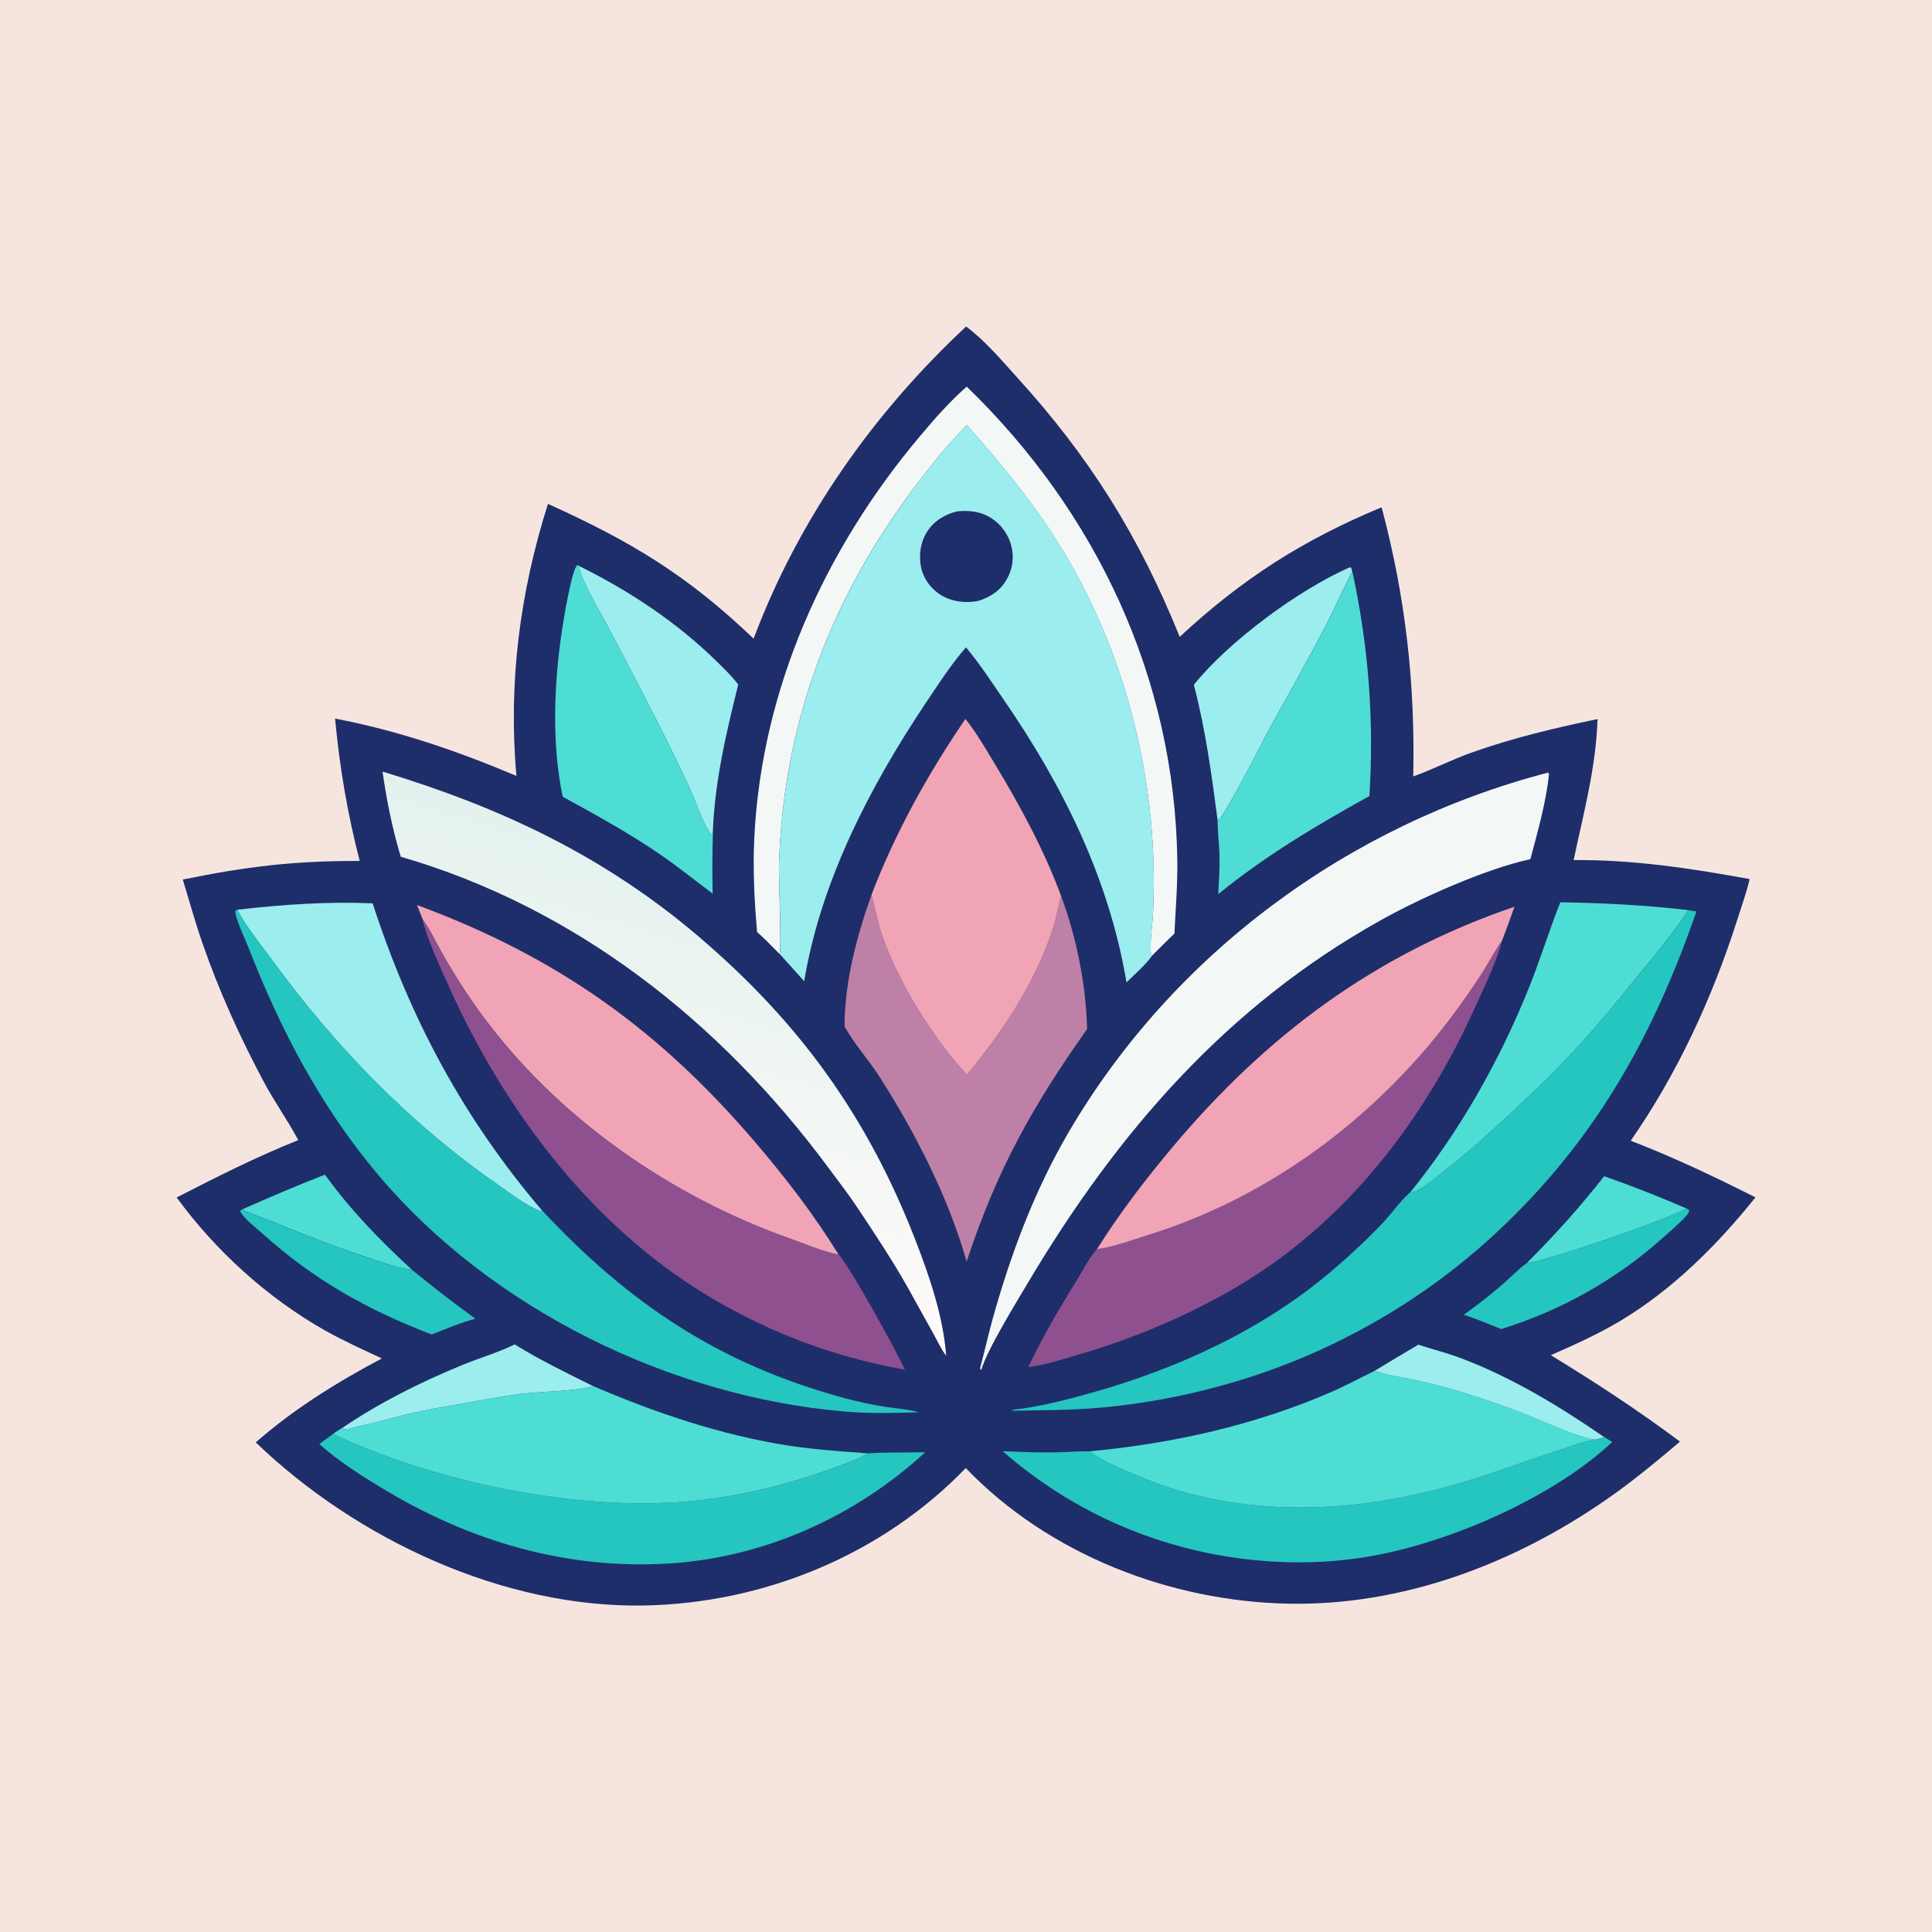 <svg width="16" height="16" viewBox="0 0 16 16" fill="none" xmlns="http://www.w3.org/2000/svg">
<rect width="16" height="16" fill="#F6E5DF"/>
<path d="M8.001 2.704C8.154 2.817 8.294 2.983 8.421 3.123C9.027 3.789 9.433 4.441 9.77 5.274C10.286 4.794 10.79 4.472 11.442 4.201C11.641 4.95 11.72 5.656 11.704 6.43C11.866 6.372 12.021 6.292 12.183 6.234C12.524 6.112 12.876 6.029 13.23 5.955C13.219 6.35 13.113 6.739 13.032 7.123C13.525 7.118 14.007 7.192 14.49 7.28C14.463 7.393 14.423 7.505 14.388 7.615C14.182 8.261 13.892 8.89 13.505 9.447C13.86 9.584 14.198 9.745 14.538 9.916C14.226 10.306 13.857 10.675 13.427 10.934C13.241 11.046 13.042 11.136 12.843 11.223C13.209 11.446 13.57 11.682 13.913 11.939C13.715 12.106 13.517 12.271 13.304 12.418C12.533 12.953 11.617 13.299 10.671 13.281C9.689 13.262 8.684 12.872 7.998 12.158C7.306 12.875 6.332 13.276 5.34 13.296C4.169 13.319 2.951 12.747 2.118 11.945C2.44 11.664 2.786 11.45 3.162 11.25C3.004 11.176 2.844 11.104 2.691 11.018C2.213 10.747 1.787 10.36 1.463 9.917C1.796 9.746 2.122 9.581 2.47 9.442C2.381 9.274 2.268 9.118 2.179 8.949C1.983 8.58 1.813 8.204 1.676 7.809C1.616 7.636 1.567 7.459 1.514 7.284C2.048 7.175 2.433 7.129 2.979 7.13C2.878 6.739 2.812 6.352 2.775 5.951C3.295 6.05 3.791 6.22 4.277 6.426C4.208 5.659 4.305 4.906 4.538 4.173C5.228 4.484 5.695 4.767 6.241 5.289C6.614 4.299 7.229 3.424 8.001 2.704Z" fill="#1E2E6A"/>
<path d="M13.285 9.741C13.515 9.821 13.742 9.911 13.966 10.008C13.784 10.109 12.84 10.434 12.643 10.461C12.874 10.231 13.084 9.997 13.285 9.741Z" fill="#4EDDD4"/>
<path d="M11.746 11.136C11.865 11.175 11.985 11.205 12.102 11.249C12.524 11.409 12.914 11.646 13.285 11.901C13.259 11.911 13.236 11.918 13.209 11.922C13.085 11.914 12.73 11.748 12.592 11.696C12.446 11.64 12.297 11.59 12.149 11.543C12.004 11.497 11.856 11.458 11.708 11.426C11.606 11.403 11.48 11.392 11.385 11.352C11.505 11.28 11.625 11.207 11.746 11.136Z" fill="#9CEDEE"/>
<path d="M2.002 10.017C2.23 9.917 2.458 9.818 2.691 9.728C2.902 10.02 3.146 10.272 3.411 10.515C3.294 10.502 3.173 10.457 3.062 10.42C2.792 10.332 2.531 10.229 2.269 10.122C2.18 10.086 2.089 10.056 2.002 10.017Z" fill="#4EDDD4"/>
<path d="M2.834 11.826C3.139 11.618 3.486 11.445 3.827 11.305C3.97 11.246 4.124 11.202 4.262 11.134C4.47 11.262 4.689 11.369 4.908 11.477C4.821 11.52 4.446 11.526 4.319 11.543C4.147 11.566 3.976 11.597 3.805 11.628C3.668 11.652 3.53 11.675 3.395 11.707C3.255 11.74 3.116 11.783 2.975 11.811C2.939 11.818 2.886 11.842 2.851 11.834C2.843 11.832 2.84 11.83 2.834 11.826Z" fill="#9CEDEE"/>
<path d="M13.966 10.007L13.988 10.02C13.989 10.042 13.977 10.054 13.963 10.071C13.906 10.135 13.834 10.194 13.77 10.252C13.383 10.598 12.929 10.852 12.433 11.007C12.33 10.966 12.228 10.923 12.123 10.888C12.232 10.809 12.337 10.73 12.438 10.641C12.505 10.584 12.572 10.512 12.643 10.461C12.84 10.433 13.785 10.109 13.966 10.007Z" fill="#25C5C0"/>
<path d="M2.001 10.017C2.088 10.056 2.179 10.086 2.267 10.122C2.53 10.229 2.79 10.332 3.06 10.42C3.172 10.457 3.293 10.502 3.41 10.515C3.584 10.655 3.755 10.79 3.937 10.921C3.813 10.955 3.694 11.004 3.575 11.052C3.042 10.847 2.6 10.6 2.175 10.217C2.12 10.167 2.022 10.096 1.988 10.03L2.001 10.017Z" fill="#25C5C0"/>
<path d="M9.887 5.671C10.177 5.31 10.754 4.885 11.178 4.698L11.19 4.703L11.199 4.735C11.123 4.876 11.06 5.025 10.986 5.168C10.833 5.465 10.666 5.755 10.507 6.048C10.387 6.271 10.274 6.503 10.143 6.719C10.126 6.746 10.109 6.774 10.084 6.795C10.034 6.413 9.984 6.044 9.887 5.671Z" fill="#9CEDEE"/>
<path d="M4.799 4.689C5.213 4.894 5.605 5.153 5.935 5.477C5.996 5.537 6.062 5.6 6.114 5.669C6.013 6.072 5.917 6.484 5.903 6.901L5.892 6.906C5.886 6.902 5.884 6.901 5.879 6.895C5.833 6.841 5.757 6.627 5.723 6.552C5.676 6.449 5.626 6.345 5.576 6.242C5.399 5.88 5.211 5.522 5.022 5.166C4.984 5.095 4.786 4.756 4.799 4.689Z" fill="#9CEDEE"/>
<path d="M12.922 7.472C13.278 7.478 13.629 7.496 13.982 7.537C13.856 7.732 13.704 7.91 13.558 8.089C13.384 8.304 13.21 8.516 13.021 8.718C12.846 8.906 12.658 9.083 12.47 9.257C12.31 9.405 12.149 9.551 11.976 9.685C11.908 9.738 11.775 9.857 11.693 9.874C11.688 9.875 11.683 9.875 11.678 9.876C12.089 9.368 12.418 8.787 12.662 8.18C12.756 7.947 12.829 7.705 12.922 7.472Z" fill="#4EDDD4"/>
<path d="M10.084 6.794C10.109 6.774 10.127 6.746 10.144 6.719C10.275 6.503 10.387 6.271 10.508 6.048C10.667 5.755 10.834 5.465 10.987 5.168C11.061 5.025 11.124 4.876 11.2 4.735C11.334 5.354 11.38 5.96 11.341 6.592C10.905 6.834 10.477 7.088 10.089 7.405C10.095 7.294 10.102 7.182 10.099 7.071C10.096 6.98 10.083 6.885 10.084 6.794Z" fill="#4EDDD4"/>
<path d="M4.66 6.598C4.567 6.154 4.588 5.654 4.656 5.208C4.668 5.128 4.735 4.713 4.782 4.679L4.8 4.689C4.786 4.756 4.984 5.095 5.022 5.167C5.212 5.522 5.399 5.88 5.576 6.243C5.626 6.345 5.676 6.449 5.723 6.553C5.757 6.627 5.833 6.841 5.879 6.895C5.884 6.901 5.886 6.902 5.893 6.906L5.904 6.901C5.899 7.068 5.898 7.233 5.902 7.4C5.756 7.293 5.617 7.178 5.467 7.076C5.208 6.898 4.935 6.749 4.66 6.598Z" fill="#4EDDD4"/>
<path d="M1.965 7.534C2.336 7.491 2.712 7.465 3.086 7.481C3.398 8.439 3.836 9.258 4.49 10.026L4.477 10.03C4.357 9.986 4.231 9.886 4.126 9.813C3.396 9.308 2.771 8.662 2.25 7.946C2.152 7.812 2.043 7.681 1.965 7.534Z" fill="#9CEDEE"/>
<path d="M13.287 11.901L13.352 11.942C12.873 12.391 12.059 12.749 11.42 12.875C11.167 12.925 10.907 12.945 10.649 12.937C9.78 12.91 8.96 12.592 8.303 12.018C8.448 12.024 8.593 12.03 8.738 12.028C8.834 12.027 8.932 12.017 9.027 12.019C9.039 12.029 9.05 12.038 9.062 12.046C9.173 12.122 9.316 12.176 9.44 12.229C10.282 12.582 11.222 12.539 12.085 12.284C12.352 12.206 12.614 12.106 12.879 12.02C12.984 11.986 13.092 11.943 13.201 11.923C13.204 11.923 13.207 11.922 13.21 11.922C13.238 11.918 13.261 11.911 13.287 11.901Z" fill="#25C5C0"/>
<path d="M2.758 11.876C3.601 12.272 4.767 12.516 5.699 12.434C6.091 12.399 6.495 12.304 6.864 12.17C6.968 12.133 7.093 12.094 7.186 12.036C7.343 12.026 7.504 12.03 7.662 12.027C7.086 12.559 6.329 12.899 5.543 12.948C4.694 13.001 3.894 12.766 3.17 12.328C2.988 12.218 2.804 12.101 2.645 11.96C2.681 11.93 2.72 11.903 2.758 11.876Z" fill="#25C5C0"/>
<path d="M8.006 3.202C9.082 4.244 9.727 5.617 9.75 7.12C9.753 7.325 9.736 7.527 9.726 7.731C9.663 7.792 9.601 7.854 9.539 7.916C9.513 7.878 9.543 7.655 9.547 7.596C9.607 6.52 9.335 5.407 8.761 4.492C8.543 4.145 8.279 3.826 8.007 3.521C7.829 3.699 7.67 3.904 7.521 4.106C6.854 5.016 6.481 6.041 6.451 7.171C6.448 7.268 6.473 7.865 6.456 7.9C6.395 7.84 6.335 7.775 6.27 7.719C6.247 7.457 6.234 7.198 6.247 6.935C6.308 5.702 6.83 4.549 7.619 3.612C7.739 3.47 7.865 3.325 8.006 3.202Z" fill="#F3F8F6"/>
<path d="M9.085 10.342C9.093 10.343 9.096 10.343 9.104 10.342C9.236 10.321 9.378 10.268 9.507 10.228C10.449 9.935 11.272 9.344 11.893 8.583C12.029 8.417 12.154 8.24 12.27 8.06C12.326 7.975 12.373 7.882 12.433 7.799L12.438 7.791C12.392 7.975 12.297 8.161 12.22 8.333C11.8 9.269 11.152 10.117 10.261 10.646C9.836 10.899 9.394 11.082 8.92 11.222C8.79 11.26 8.651 11.305 8.516 11.322C8.636 11.064 8.785 10.817 8.934 10.575C8.979 10.5 9.027 10.408 9.085 10.342Z" fill="#8F5090"/>
<path d="M7.217 7.411C7.25 7.525 7.269 7.642 7.308 7.754C7.443 8.14 7.729 8.602 8.008 8.901C8.281 8.569 8.527 8.208 8.68 7.804C8.709 7.728 8.732 7.65 8.751 7.572C8.763 7.525 8.77 7.469 8.789 7.425C8.916 7.766 8.994 8.157 9.003 8.522C8.544 9.171 8.257 9.688 8.005 10.447C7.853 9.914 7.586 9.393 7.29 8.927C7.2 8.784 7.08 8.654 6.998 8.507C6.997 8.505 6.995 8.502 6.994 8.5C6.995 8.129 7.094 7.759 7.217 7.411Z" fill="#BF80A7"/>
<path d="M3.498 7.61C3.5 7.613 3.502 7.615 3.503 7.618C3.573 7.717 3.626 7.834 3.687 7.939C3.798 8.13 3.922 8.318 4.057 8.494C4.676 9.297 5.575 9.911 6.527 10.251C6.659 10.298 6.801 10.361 6.939 10.388C6.94 10.388 6.942 10.389 6.944 10.389C7.029 10.47 7.428 11.196 7.494 11.343C6.872 11.233 6.296 11.009 5.762 10.669C4.85 10.086 4.166 9.162 3.725 8.186C3.655 8.03 3.533 7.77 3.498 7.61Z" fill="#8F5090"/>
<path d="M4.908 11.477C5.428 11.701 5.975 11.886 6.537 11.973C6.751 12.005 6.969 12.02 7.185 12.036C7.093 12.094 6.967 12.133 6.864 12.17C6.494 12.304 6.091 12.399 5.699 12.434C4.766 12.516 3.601 12.272 2.758 11.876C2.782 11.857 2.808 11.841 2.834 11.825C2.84 11.829 2.843 11.832 2.851 11.834C2.886 11.841 2.939 11.818 2.975 11.811C3.116 11.783 3.255 11.74 3.395 11.707C3.53 11.675 3.668 11.652 3.805 11.628C3.976 11.597 4.147 11.566 4.319 11.543C4.446 11.526 4.821 11.52 4.908 11.477Z" fill="#4EDDD4"/>
<path d="M9.027 12.019C9.718 11.953 10.385 11.805 11.025 11.528C11.148 11.475 11.265 11.41 11.386 11.352C11.482 11.392 11.607 11.403 11.71 11.425C11.858 11.458 12.006 11.497 12.15 11.543C12.299 11.59 12.448 11.64 12.594 11.695C12.732 11.748 13.087 11.914 13.21 11.922C13.207 11.922 13.204 11.923 13.201 11.923C13.092 11.943 12.984 11.986 12.879 12.02C12.614 12.106 12.352 12.206 12.085 12.284C11.222 12.539 10.281 12.582 9.44 12.229C9.316 12.176 9.173 12.122 9.062 12.046C9.05 12.038 9.039 12.029 9.027 12.019Z" fill="#4EDDD4"/>
<path d="M7.995 5.954C8.085 6.065 8.159 6.195 8.233 6.317C8.447 6.671 8.646 7.036 8.789 7.424C8.77 7.468 8.763 7.525 8.751 7.572C8.732 7.65 8.709 7.728 8.68 7.804C8.527 8.208 8.281 8.569 8.008 8.901C7.729 8.602 7.443 8.14 7.308 7.754C7.269 7.642 7.25 7.525 7.217 7.411C7.413 6.898 7.685 6.408 7.995 5.954Z" fill="#F1A4B6"/>
<path d="M3.453 7.495C4.618 7.925 5.466 8.531 6.271 9.479C6.515 9.766 6.747 10.068 6.944 10.389C6.943 10.389 6.941 10.388 6.939 10.388C6.802 10.361 6.66 10.298 6.527 10.251C5.576 9.911 4.677 9.296 4.058 8.493C3.922 8.318 3.799 8.13 3.688 7.939C3.626 7.834 3.574 7.717 3.504 7.618C3.502 7.615 3.5 7.613 3.499 7.61L3.453 7.495Z" fill="#F1A4B6"/>
<path d="M7.608 11.696C7.405 11.702 7.199 11.707 6.996 11.69C5.554 11.567 4.07 10.841 3.134 9.732C2.655 9.165 2.32 8.523 2.052 7.833C2.028 7.773 1.945 7.6 1.949 7.543L1.966 7.534C2.044 7.681 2.153 7.812 2.251 7.946C2.772 8.662 3.397 9.308 4.127 9.813C4.232 9.886 4.358 9.986 4.478 10.03L4.491 10.026C5.211 10.797 5.96 11.297 6.985 11.576C7.099 11.607 7.217 11.633 7.334 11.651C7.422 11.665 7.515 11.67 7.6 11.693C7.603 11.694 7.606 11.695 7.608 11.696Z" fill="#25C5C0"/>
<path d="M12.542 7.509C12.509 7.604 12.475 7.698 12.439 7.791L12.433 7.799C12.374 7.882 12.327 7.975 12.271 8.061C12.155 8.24 12.029 8.417 11.894 8.583C11.273 9.344 10.45 9.935 9.507 10.228C9.379 10.268 9.237 10.321 9.105 10.342C9.097 10.343 9.093 10.343 9.086 10.343C9.272 10.046 9.489 9.764 9.714 9.496C10.493 8.569 11.391 7.902 12.542 7.509Z" fill="#F1A4B6"/>
<path d="M13.982 7.538C14.004 7.541 14.027 7.543 14.049 7.549C13.701 8.55 13.247 9.381 12.481 10.124C12.052 10.54 11.581 10.868 11.043 11.128C10.451 11.415 9.777 11.598 9.122 11.657C8.875 11.679 8.631 11.679 8.383 11.683L8.389 11.675C8.601 11.652 8.819 11.596 9.024 11.539C9.755 11.335 10.471 11.007 11.049 10.508C11.192 10.385 11.332 10.255 11.461 10.117C11.531 10.042 11.6 9.941 11.677 9.876C11.682 9.876 11.688 9.875 11.693 9.874C11.774 9.857 11.908 9.738 11.976 9.685C12.148 9.551 12.309 9.405 12.47 9.257C12.658 9.083 12.846 8.906 13.021 8.718C13.21 8.516 13.383 8.304 13.558 8.09C13.704 7.91 13.856 7.733 13.982 7.538Z" fill="#25C5C0"/>
<path d="M3.168 6.39C4.148 6.687 5.002 7.088 5.787 7.757C6.623 8.47 7.185 9.249 7.582 10.272C7.7 10.578 7.81 10.899 7.836 11.227C7.795 11.176 7.764 11.106 7.732 11.049L7.519 10.665C7.396 10.446 7.253 10.23 7.114 10.021C7.032 9.897 6.941 9.778 6.852 9.659C5.96 8.459 4.767 7.516 3.319 7.095C3.25 6.867 3.201 6.625 3.168 6.39Z" fill="url(#paint0_linear_2043_16644)"/>
<path d="M12.822 6.398L12.828 6.409C12.807 6.634 12.732 6.896 12.674 7.115C12.301 7.197 11.771 7.433 11.433 7.622C10.163 8.33 9.256 9.376 8.519 10.613C8.419 10.782 8.174 11.178 8.127 11.344L8.121 11.342L8.117 11.329C8.153 11.194 8.184 11.057 8.221 10.922C8.371 10.383 8.569 9.856 8.852 9.373C9.718 7.896 11.17 6.828 12.822 6.398Z" fill="#F3F8F6"/>
<path d="M6.457 7.9C6.474 7.865 6.449 7.268 6.451 7.171C6.482 6.041 6.855 5.016 7.522 4.106C7.67 3.904 7.83 3.699 8.007 3.521C8.28 3.826 8.544 4.145 8.762 4.492C9.335 5.407 9.608 6.52 9.547 7.596C9.544 7.655 9.514 7.878 9.54 7.916C9.485 7.994 9.397 8.068 9.329 8.136C9.186 7.28 8.803 6.507 8.314 5.797C8.213 5.65 8.114 5.497 8 5.361C7.876 5.502 7.767 5.673 7.662 5.829C7.202 6.519 6.797 7.3 6.66 8.126L6.457 7.9Z" fill="#9CEDEE"/>
<path d="M7.927 4.235C8.013 4.227 8.099 4.232 8.178 4.273C8.271 4.32 8.341 4.406 8.371 4.505C8.4 4.602 8.39 4.703 8.341 4.791C8.288 4.89 8.204 4.944 8.1 4.977C7.996 4.996 7.889 4.985 7.797 4.931C7.714 4.881 7.652 4.801 7.63 4.706C7.606 4.606 7.622 4.49 7.678 4.403C7.735 4.314 7.826 4.259 7.927 4.235Z" fill="#1E2E6A"/>
<defs>
<linearGradient id="paint0_linear_2043_16644" x1="5.961" y1="7.23" x2="5.041" y2="10.339" gradientUnits="userSpaceOnUse">
<stop stop-color="#E3F1EE"/>
<stop offset="1" stop-color="#FFFBF9"/>
</linearGradient>
</defs>
</svg>
